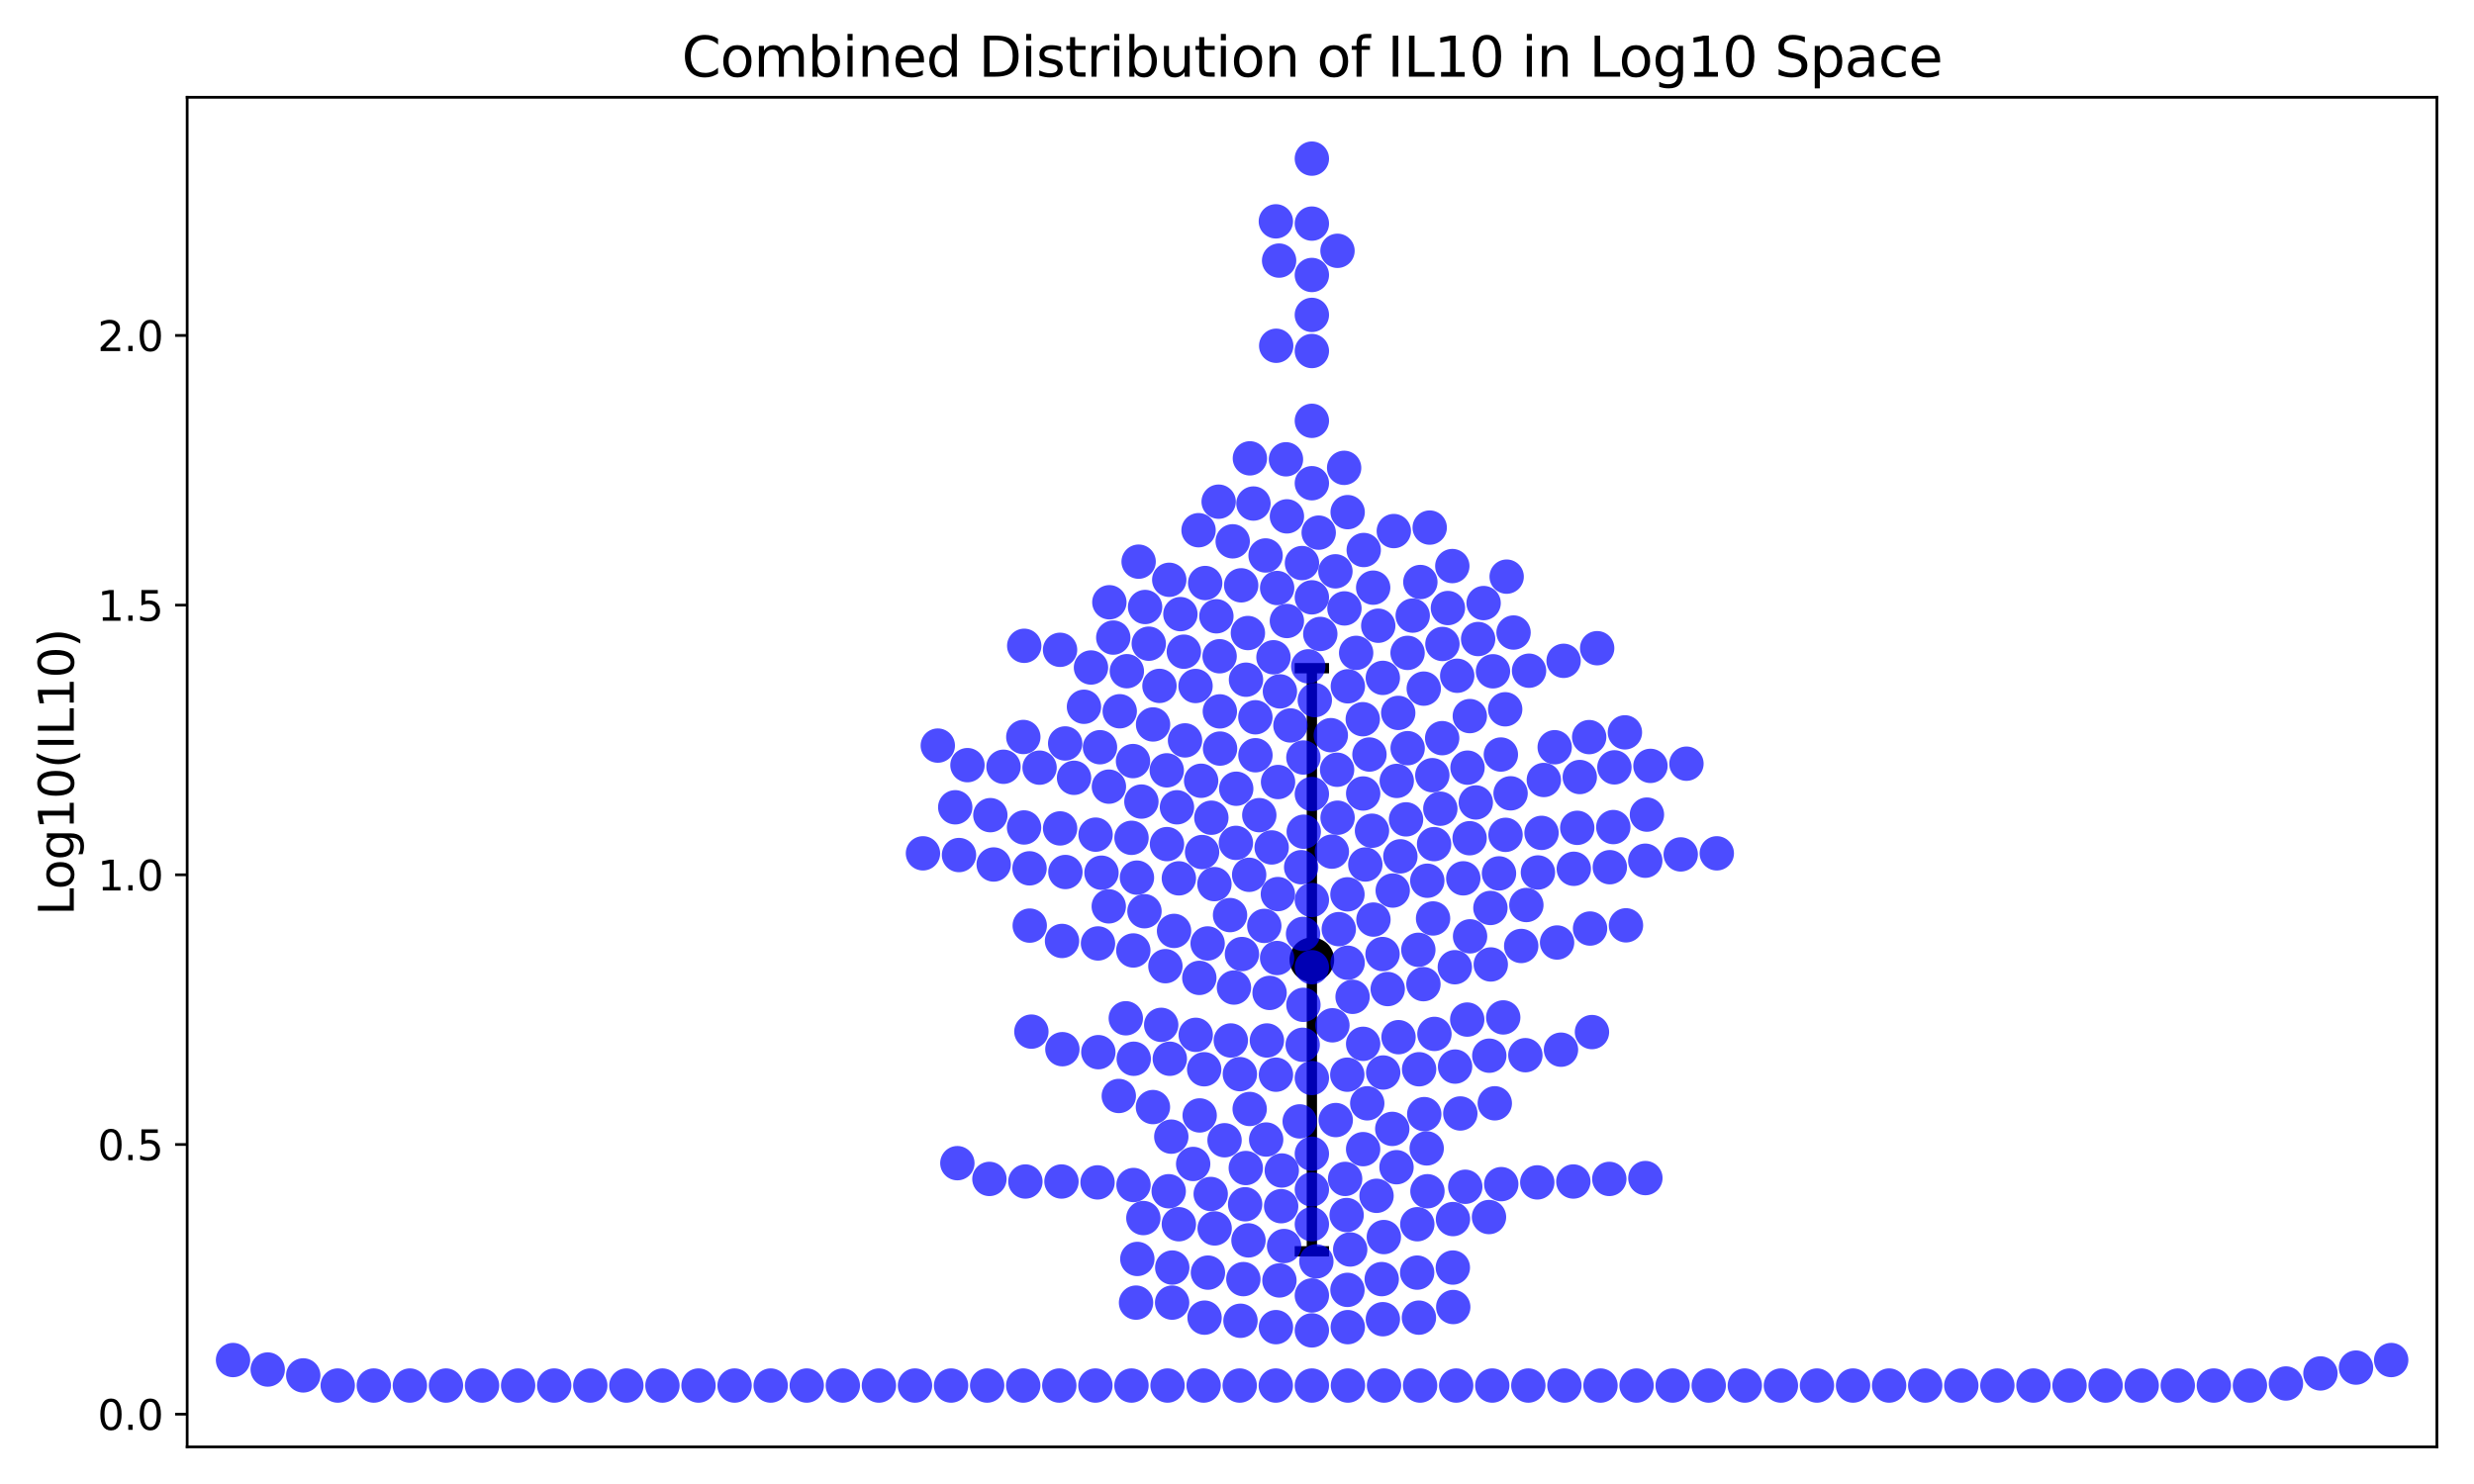<?xml version="1.0" encoding="utf-8" standalone="no"?>
<!DOCTYPE svg PUBLIC "-//W3C//DTD SVG 1.1//EN"
  "http://www.w3.org/Graphics/SVG/1.1/DTD/svg11.dtd">
<svg xmlns:xlink="http://www.w3.org/1999/xlink" width="720pt" height="432pt" viewBox="0 0 720 432" xmlns="http://www.w3.org/2000/svg" version="1.1">
 <defs>
  <style type="text/css">*{stroke-linejoin: round; stroke-linecap: butt}</style>
 </defs>
 <g id="figure_1">
  <g id="patch_1">
   <path d="M 0 432 
L 720 432 
L 720 0 
L 0 0 
z
" style="fill: #ffffff"/>
  </g>
  <g id="axes_1">
   <g id="patch_2">
    <path d="M 54.47 421.2 
L 709.2 421.2 
L 709.2 28.32 
L 54.47 28.32 
z
" style="fill: #ffffff"/>
   </g>
   <g id="matplotlib.axis_1"/>
   <g id="matplotlib.axis_2">
    <g id="ytick_1">
     <g id="line2d_1">
      <defs>
       <path id="mbd695f9c4a" d="M 0 0 
L -3.5 0 
" style="stroke: #000000; stroke-width: 0.8"/>
      </defs>
      <g>
       <use xlink:href="#mbd695f9c4a" x="54.47" y="411.676" style="stroke: #000000; stroke-width: 0.8"/>
      </g>
     </g>
     <g id="text_1">
      <!-- 0.0 -->
      <g transform="translate(28.386 416.235) scale(0.12 -0.12)">
       <defs>
        <path id="DejaVuSans-30" d="M 2034 4250 
Q 1547 4250 1301 3770 
Q 1056 3291 1056 2328 
Q 1056 1369 1301 889 
Q 1547 409 2034 409 
Q 2525 409 2770 889 
Q 3016 1369 3016 2328 
Q 3016 3291 2770 3770 
Q 2525 4250 2034 4250 
z
M 2034 4750 
Q 2819 4750 3233 4129 
Q 3647 3509 3647 2328 
Q 3647 1150 3233 529 
Q 2819 -91 2034 -91 
Q 1250 -91 836 529 
Q 422 1150 422 2328 
Q 422 3509 836 4129 
Q 1250 4750 2034 4750 
z
" transform="scale(0.016)"/>
        <path id="DejaVuSans-2e" d="M 684 794 
L 1344 794 
L 1344 0 
L 684 0 
L 684 794 
z
" transform="scale(0.016)"/>
       </defs>
       <use xlink:href="#DejaVuSans-30"/>
       <use xlink:href="#DejaVuSans-2e" x="63.623"/>
       <use xlink:href="#DejaVuSans-30" x="95.41"/>
      </g>
     </g>
    </g>
    <g id="ytick_2">
     <g id="line2d_2">
      <g>
       <use xlink:href="#mbd695f9c4a" x="54.47" y="333.168" style="stroke: #000000; stroke-width: 0.8"/>
      </g>
     </g>
     <g id="text_2">
      <!-- 0.5 -->
      <g transform="translate(28.386 337.727) scale(0.12 -0.12)">
       <defs>
        <path id="DejaVuSans-35" d="M 691 4666 
L 3169 4666 
L 3169 4134 
L 1269 4134 
L 1269 2991 
Q 1406 3038 1543 3061 
Q 1681 3084 1819 3084 
Q 2600 3084 3056 2656 
Q 3513 2228 3513 1497 
Q 3513 744 3044 326 
Q 2575 -91 1722 -91 
Q 1428 -91 1123 -41 
Q 819 9 494 109 
L 494 744 
Q 775 591 1075 516 
Q 1375 441 1709 441 
Q 2250 441 2565 725 
Q 2881 1009 2881 1497 
Q 2881 1984 2565 2268 
Q 2250 2553 1709 2553 
Q 1456 2553 1204 2497 
Q 953 2441 691 2322 
L 691 4666 
z
" transform="scale(0.016)"/>
       </defs>
       <use xlink:href="#DejaVuSans-30"/>
       <use xlink:href="#DejaVuSans-2e" x="63.623"/>
       <use xlink:href="#DejaVuSans-35" x="95.41"/>
      </g>
     </g>
    </g>
    <g id="ytick_3">
     <g id="line2d_3">
      <g>
       <use xlink:href="#mbd695f9c4a" x="54.47" y="254.661" style="stroke: #000000; stroke-width: 0.8"/>
      </g>
     </g>
     <g id="text_3">
      <!-- 1.0 -->
      <g transform="translate(28.386 259.22) scale(0.12 -0.12)">
       <defs>
        <path id="DejaVuSans-31" d="M 794 531 
L 1825 531 
L 1825 4091 
L 703 3866 
L 703 4441 
L 1819 4666 
L 2450 4666 
L 2450 531 
L 3481 531 
L 3481 0 
L 794 0 
L 794 531 
z
" transform="scale(0.016)"/>
       </defs>
       <use xlink:href="#DejaVuSans-31"/>
       <use xlink:href="#DejaVuSans-2e" x="63.623"/>
       <use xlink:href="#DejaVuSans-30" x="95.41"/>
      </g>
     </g>
    </g>
    <g id="ytick_4">
     <g id="line2d_4">
      <g>
       <use xlink:href="#mbd695f9c4a" x="54.47" y="176.153" style="stroke: #000000; stroke-width: 0.8"/>
      </g>
     </g>
     <g id="text_4">
      <!-- 1.5 -->
      <g transform="translate(28.386 180.712) scale(0.12 -0.12)">
       <use xlink:href="#DejaVuSans-31"/>
       <use xlink:href="#DejaVuSans-2e" x="63.623"/>
       <use xlink:href="#DejaVuSans-35" x="95.41"/>
      </g>
     </g>
    </g>
    <g id="ytick_5">
     <g id="line2d_5">
      <g>
       <use xlink:href="#mbd695f9c4a" x="54.47" y="97.646" style="stroke: #000000; stroke-width: 0.8"/>
      </g>
     </g>
     <g id="text_5">
      <!-- 2.0 -->
      <g transform="translate(28.386 102.205) scale(0.12 -0.12)">
       <defs>
        <path id="DejaVuSans-32" d="M 1228 531 
L 3431 531 
L 3431 0 
L 469 0 
L 469 531 
Q 828 903 1448 1529 
Q 2069 2156 2228 2338 
Q 2531 2678 2651 2914 
Q 2772 3150 2772 3378 
Q 2772 3750 2511 3984 
Q 2250 4219 1831 4219 
Q 1534 4219 1204 4116 
Q 875 4013 500 3803 
L 500 4441 
Q 881 4594 1212 4672 
Q 1544 4750 1819 4750 
Q 2544 4750 2975 4387 
Q 3406 4025 3406 3419 
Q 3406 3131 3298 2873 
Q 3191 2616 2906 2266 
Q 2828 2175 2409 1742 
Q 1991 1309 1228 531 
z
" transform="scale(0.016)"/>
       </defs>
       <use xlink:href="#DejaVuSans-32"/>
       <use xlink:href="#DejaVuSans-2e" x="63.623"/>
       <use xlink:href="#DejaVuSans-30" x="95.41"/>
      </g>
     </g>
    </g>
    <g id="text_6">
     <!-- Log10(IL10) -->
     <g transform="translate(21.475 266.507) rotate(-90) scale(0.14 -0.14)">
      <defs>
       <path id="DejaVuSans-4c" d="M 628 4666 
L 1259 4666 
L 1259 531 
L 3531 531 
L 3531 0 
L 628 0 
L 628 4666 
z
" transform="scale(0.016)"/>
       <path id="DejaVuSans-6f" d="M 1959 3097 
Q 1497 3097 1228 2736 
Q 959 2375 959 1747 
Q 959 1119 1226 758 
Q 1494 397 1959 397 
Q 2419 397 2687 759 
Q 2956 1122 2956 1747 
Q 2956 2369 2687 2733 
Q 2419 3097 1959 3097 
z
M 1959 3584 
Q 2709 3584 3137 3096 
Q 3566 2609 3566 1747 
Q 3566 888 3137 398 
Q 2709 -91 1959 -91 
Q 1206 -91 779 398 
Q 353 888 353 1747 
Q 353 2609 779 3096 
Q 1206 3584 1959 3584 
z
" transform="scale(0.016)"/>
       <path id="DejaVuSans-67" d="M 2906 1791 
Q 2906 2416 2648 2759 
Q 2391 3103 1925 3103 
Q 1463 3103 1205 2759 
Q 947 2416 947 1791 
Q 947 1169 1205 825 
Q 1463 481 1925 481 
Q 2391 481 2648 825 
Q 2906 1169 2906 1791 
z
M 3481 434 
Q 3481 -459 3084 -895 
Q 2688 -1331 1869 -1331 
Q 1566 -1331 1297 -1286 
Q 1028 -1241 775 -1147 
L 775 -588 
Q 1028 -725 1275 -790 
Q 1522 -856 1778 -856 
Q 2344 -856 2625 -561 
Q 2906 -266 2906 331 
L 2906 616 
Q 2728 306 2450 153 
Q 2172 0 1784 0 
Q 1141 0 747 490 
Q 353 981 353 1791 
Q 353 2603 747 3093 
Q 1141 3584 1784 3584 
Q 2172 3584 2450 3431 
Q 2728 3278 2906 2969 
L 2906 3500 
L 3481 3500 
L 3481 434 
z
" transform="scale(0.016)"/>
       <path id="DejaVuSans-28" d="M 1984 4856 
Q 1566 4138 1362 3434 
Q 1159 2731 1159 2009 
Q 1159 1288 1364 580 
Q 1569 -128 1984 -844 
L 1484 -844 
Q 1016 -109 783 600 
Q 550 1309 550 2009 
Q 550 2706 781 3412 
Q 1013 4119 1484 4856 
L 1984 4856 
z
" transform="scale(0.016)"/>
       <path id="DejaVuSans-49" d="M 628 4666 
L 1259 4666 
L 1259 0 
L 628 0 
L 628 4666 
z
" transform="scale(0.016)"/>
       <path id="DejaVuSans-29" d="M 513 4856 
L 1013 4856 
Q 1481 4119 1714 3412 
Q 1947 2706 1947 2009 
Q 1947 1309 1714 600 
Q 1481 -109 1013 -844 
L 513 -844 
Q 928 -128 1133 580 
Q 1338 1288 1338 2009 
Q 1338 2731 1133 3434 
Q 928 4138 513 4856 
z
" transform="scale(0.016)"/>
      </defs>
      <use xlink:href="#DejaVuSans-4c"/>
      <use xlink:href="#DejaVuSans-6f" x="53.963"/>
      <use xlink:href="#DejaVuSans-67" x="115.145"/>
      <use xlink:href="#DejaVuSans-31" x="178.621"/>
      <use xlink:href="#DejaVuSans-30" x="242.244"/>
      <use xlink:href="#DejaVuSans-28" x="305.867"/>
      <use xlink:href="#DejaVuSans-49" x="344.881"/>
      <use xlink:href="#DejaVuSans-4c" x="374.373"/>
      <use xlink:href="#DejaVuSans-31" x="430.086"/>
      <use xlink:href="#DejaVuSans-30" x="493.709"/>
      <use xlink:href="#DejaVuSans-29" x="557.332"/>
     </g>
    </g>
   </g>
   <g id="LineCollection_1">
    <path d="M 381.787 364.264 
L 381.787 194.514 
" clip-path="url(#p98e9464a45)" style="fill: none; stroke: #000000; stroke-width: 3"/>
   </g>
   <g id="line2d_6">
    <defs>
     <path id="md5747b6462" d="M 5 0 
L -5 -0 
" style="stroke: #000000; stroke-width: 3"/>
    </defs>
    <g clip-path="url(#p98e9464a45)">
     <use xlink:href="#md5747b6462" x="381.787" y="364.264" style="stroke: #000000; stroke-width: 3"/>
    </g>
   </g>
   <g id="line2d_7">
    <g clip-path="url(#p98e9464a45)">
     <use xlink:href="#md5747b6462" x="381.787" y="194.514" style="stroke: #000000; stroke-width: 3"/>
    </g>
   </g>
   <g id="line2d_8">
    <defs>
     <path id="m37422b3754" d="M 0 6 
C 1.591 6 3.117 5.368 4.243 4.243 
C 5.368 3.117 6 1.591 6 0 
C 6 -1.591 5.368 -3.117 4.243 -4.243 
C 3.117 -5.368 1.591 -6 0 -6 
C -1.591 -6 -3.117 -5.368 -4.243 -4.243 
C -5.368 -3.117 -6 -1.591 -6 0 
C -6 1.591 -5.368 3.117 -4.243 4.243 
C -3.117 5.368 -1.591 6 0 6 
z
" style="stroke: #000000"/>
    </defs>
    <g clip-path="url(#p98e9464a45)">
     <use xlink:href="#m37422b3754" x="381.787" y="279.389" style="stroke: #000000"/>
    </g>
   </g>
   <g id="patch_3">
    <path d="M 54.47 421.2 
L 54.47 28.32 
" style="fill: none; stroke: #000000; stroke-width: 0.8; stroke-linejoin: miter; stroke-linecap: square"/>
   </g>
   <g id="patch_4">
    <path d="M 709.2 421.2 
L 709.2 28.32 
" style="fill: none; stroke: #000000; stroke-width: 0.8; stroke-linejoin: miter; stroke-linecap: square"/>
   </g>
   <g id="patch_5">
    <path d="M 54.47 421.2 
L 709.2 421.2 
" style="fill: none; stroke: #000000; stroke-width: 0.8; stroke-linejoin: miter; stroke-linecap: square"/>
   </g>
   <g id="patch_6">
    <path d="M 54.47 28.32 
L 709.2 28.32 
" style="fill: none; stroke: #000000; stroke-width: 0.8; stroke-linejoin: miter; stroke-linecap: square"/>
   </g>
   <g id="PathCollection_1">
    <defs>
     <path id="m3a55fcc5bc" d="M 0 5 
C 1.326 5 2.598 4.473 3.536 3.536 
C 4.473 2.598 5 1.326 5 0 
C 5 -1.326 4.473 -2.598 3.536 -3.536 
C 2.598 -4.473 1.326 -5 0 -5 
C -1.326 -5 -2.598 -4.473 -3.536 -3.536 
C -4.473 -2.598 -5 -1.326 -5 0 
C -5 1.326 -4.473 2.598 -3.536 3.536 
C -2.598 4.473 -1.326 5 0 5 
z
"/>
    </defs>
    <g clip-path="url(#p98e9464a45)">
     <use xlink:href="#m3a55fcc5bc" x="381.787" y="403.342" style="fill: #0000ff; fill-opacity: 0.7"/>
     <use xlink:href="#m3a55fcc5bc" x="371.41" y="100.657" style="fill: #0000ff; fill-opacity: 0.7"/>
     <use xlink:href="#m3a55fcc5bc" x="412.775" y="276.496" style="fill: #0000ff; fill-opacity: 0.7"/>
     <use xlink:href="#m3a55fcc5bc" x="213.787" y="403.342" style="fill: #0000ff; fill-opacity: 0.7"/>
     <use xlink:href="#m3a55fcc5bc" x="549.787" y="403.342" style="fill: #0000ff; fill-opacity: 0.7"/>
     <use xlink:href="#m3a55fcc5bc" x="268.607" y="248.41" style="fill: #0000ff; fill-opacity: 0.7"/>
     <use xlink:href="#m3a55fcc5bc" x="416.844" y="225.662" style="fill: #0000ff; fill-opacity: 0.7"/>
     <use xlink:href="#m3a55fcc5bc" x="292.046" y="223.21" style="fill: #0000ff; fill-opacity: 0.7"/>
     <use xlink:href="#m3a55fcc5bc" x="570.787" y="403.342" style="fill: #0000ff; fill-opacity: 0.7"/>
     <use xlink:href="#m3a55fcc5bc" x="406.922" y="207.531" style="fill: #0000ff; fill-opacity: 0.7"/>
     <use xlink:href="#m3a55fcc5bc" x="581.287" y="403.342" style="fill: #0000ff; fill-opacity: 0.7"/>
     <use xlink:href="#m3a55fcc5bc" x="325.875" y="207.055" style="fill: #0000ff; fill-opacity: 0.7"/>
     <use xlink:href="#m3a55fcc5bc" x="371.671" y="278.885" style="fill: #0000ff; fill-opacity: 0.7"/>
     <use xlink:href="#m3a55fcc5bc" x="367.942" y="269.537" style="fill: #0000ff; fill-opacity: 0.7"/>
     <use xlink:href="#m3a55fcc5bc" x="499.63" y="248.41" style="fill: #0000ff; fill-opacity: 0.7"/>
     <use xlink:href="#m3a55fcc5bc" x="433.858" y="280.759" style="fill: #0000ff; fill-opacity: 0.7"/>
     <use xlink:href="#m3a55fcc5bc" x="654.787" y="403.342" style="fill: #0000ff; fill-opacity: 0.7"/>
     <use xlink:href="#m3a55fcc5bc" x="108.787" y="403.342" style="fill: #0000ff; fill-opacity: 0.7"/>
     <use xlink:href="#m3a55fcc5bc" x="308.519" y="241.157" style="fill: #0000ff; fill-opacity: 0.7"/>
     <use xlink:href="#m3a55fcc5bc" x="351.453" y="274.643" style="fill: #0000ff; fill-opacity: 0.7"/>
     <use xlink:href="#m3a55fcc5bc" x="405.637" y="154.597" style="fill: #0000ff; fill-opacity: 0.7"/>
     <use xlink:href="#m3a55fcc5bc" x="129.787" y="403.342" style="fill: #0000ff; fill-opacity: 0.7"/>
     <use xlink:href="#m3a55fcc5bc" x="388.736" y="326.055" style="fill: #0000ff; fill-opacity: 0.7"/>
     <use xlink:href="#m3a55fcc5bc" x="371.309" y="64.438" style="fill: #0000ff; fill-opacity: 0.7"/>
     <use xlink:href="#m3a55fcc5bc" x="415.381" y="256.387" style="fill: #0000ff; fill-opacity: 0.7"/>
     <use xlink:href="#m3a55fcc5bc" x="379.118" y="304.145" style="fill: #0000ff; fill-opacity: 0.7"/>
     <use xlink:href="#m3a55fcc5bc" x="591.787" y="403.342" style="fill: #0000ff; fill-opacity: 0.7"/>
     <use xlink:href="#m3a55fcc5bc" x="409.193" y="238.523" style="fill: #0000ff; fill-opacity: 0.7"/>
     <use xlink:href="#m3a55fcc5bc" x="427.003" y="296.805" style="fill: #0000ff; fill-opacity: 0.7"/>
     <use xlink:href="#m3a55fcc5bc" x="394.676" y="190.057" style="fill: #0000ff; fill-opacity: 0.7"/>
     <use xlink:href="#m3a55fcc5bc" x="340.878" y="330.884" style="fill: #0000ff; fill-opacity: 0.7"/>
     <use xlink:href="#m3a55fcc5bc" x="392.287" y="403.342" style="fill: #0000ff; fill-opacity: 0.7"/>
     <use xlink:href="#m3a55fcc5bc" x="320.126" y="217.521" style="fill: #0000ff; fill-opacity: 0.7"/>
     <use xlink:href="#m3a55fcc5bc" x="384.242" y="184.548" style="fill: #0000ff; fill-opacity: 0.7"/>
     <use xlink:href="#m3a55fcc5bc" x="407.009" y="301.927" style="fill: #0000ff; fill-opacity: 0.7"/>
     <use xlink:href="#m3a55fcc5bc" x="436.901" y="344.707" style="fill: #0000ff; fill-opacity: 0.7"/>
     <use xlink:href="#m3a55fcc5bc" x="409.642" y="190.057" style="fill: #0000ff; fill-opacity: 0.7"/>
     <use xlink:href="#m3a55fcc5bc" x="389.133" y="224.076" style="fill: #0000ff; fill-opacity: 0.7"/>
     <use xlink:href="#m3a55fcc5bc" x="416.083" y="153.583" style="fill: #0000ff; fill-opacity: 0.7"/>
     <use xlink:href="#m3a55fcc5bc" x="309.993" y="216.422" style="fill: #0000ff; fill-opacity: 0.7"/>
     <use xlink:href="#m3a55fcc5bc" x="77.91" y="398.677" style="fill: #0000ff; fill-opacity: 0.7"/>
     <use xlink:href="#m3a55fcc5bc" x="387.608" y="247.914" style="fill: #0000ff; fill-opacity: 0.7"/>
     <use xlink:href="#m3a55fcc5bc" x="343.524" y="178.775" style="fill: #0000ff; fill-opacity: 0.7"/>
     <use xlink:href="#m3a55fcc5bc" x="381.787" y="261.997" style="fill: #0000ff; fill-opacity: 0.7"/>
     <use xlink:href="#m3a55fcc5bc" x="362.617" y="197.864" style="fill: #0000ff; fill-opacity: 0.7"/>
     <use xlink:href="#m3a55fcc5bc" x="330.879" y="255.484" style="fill: #0000ff; fill-opacity: 0.7"/>
     <use xlink:href="#m3a55fcc5bc" x="438.48" y="167.865" style="fill: #0000ff; fill-opacity: 0.7"/>
     <use xlink:href="#m3a55fcc5bc" x="363.537" y="254.661" style="fill: #0000ff; fill-opacity: 0.7"/>
     <use xlink:href="#m3a55fcc5bc" x="363.687" y="322.829" style="fill: #0000ff; fill-opacity: 0.7"/>
     <use xlink:href="#m3a55fcc5bc" x="356.378" y="331.935" style="fill: #0000ff; fill-opacity: 0.7"/>
     <use xlink:href="#m3a55fcc5bc" x="453.154" y="274.369" style="fill: #0000ff; fill-opacity: 0.7"/>
     <use xlink:href="#m3a55fcc5bc" x="476.287" y="403.342" style="fill: #0000ff; fill-opacity: 0.7"/>
     <use xlink:href="#m3a55fcc5bc" x="362.558" y="340.02" style="fill: #0000ff; fill-opacity: 0.7"/>
     <use xlink:href="#m3a55fcc5bc" x="448.632" y="242.456" style="fill: #0000ff; fill-opacity: 0.7"/>
     <use xlink:href="#m3a55fcc5bc" x="298.074" y="187.999" style="fill: #0000ff; fill-opacity: 0.7"/>
     <use xlink:href="#m3a55fcc5bc" x="459.018" y="240.989" style="fill: #0000ff; fill-opacity: 0.7"/>
     <use xlink:href="#m3a55fcc5bc" x="302.542" y="223.469" style="fill: #0000ff; fill-opacity: 0.7"/>
     <use xlink:href="#m3a55fcc5bc" x="381.787" y="173.89" style="fill: #0000ff; fill-opacity: 0.7"/>
     <use xlink:href="#m3a55fcc5bc" x="361.017" y="384.483" style="fill: #0000ff; fill-opacity: 0.7"/>
     <use xlink:href="#m3a55fcc5bc" x="507.787" y="403.342" style="fill: #0000ff; fill-opacity: 0.7"/>
     <use xlink:href="#m3a55fcc5bc" x="421.383" y="177.006" style="fill: #0000ff; fill-opacity: 0.7"/>
     <use xlink:href="#m3a55fcc5bc" x="389.248" y="73.013" style="fill: #0000ff; fill-opacity: 0.7"/>
     <use xlink:href="#m3a55fcc5bc" x="374.517" y="180.776" style="fill: #0000ff; fill-opacity: 0.7"/>
     <use xlink:href="#m3a55fcc5bc" x="452.457" y="217.521" style="fill: #0000ff; fill-opacity: 0.7"/>
     <use xlink:href="#m3a55fcc5bc" x="322.72" y="228.995" style="fill: #0000ff; fill-opacity: 0.7"/>
     <use xlink:href="#m3a55fcc5bc" x="381.787" y="377.116" style="fill: #0000ff; fill-opacity: 0.7"/>
     <use xlink:href="#m3a55fcc5bc" x="357.977" y="266.388" style="fill: #0000ff; fill-opacity: 0.7"/>
     <use xlink:href="#m3a55fcc5bc" x="459.759" y="226.198" style="fill: #0000ff; fill-opacity: 0.7"/>
     <use xlink:href="#m3a55fcc5bc" x="371.683" y="171.171" style="fill: #0000ff; fill-opacity: 0.7"/>
     <use xlink:href="#m3a55fcc5bc" x="300.159" y="300.31" style="fill: #0000ff; fill-opacity: 0.7"/>
     <use xlink:href="#m3a55fcc5bc" x="361.215" y="170.393" style="fill: #0000ff; fill-opacity: 0.7"/>
     <use xlink:href="#m3a55fcc5bc" x="365.37" y="219.855" style="fill: #0000ff; fill-opacity: 0.7"/>
     <use xlink:href="#m3a55fcc5bc" x="372.49" y="201.268" style="fill: #0000ff; fill-opacity: 0.7"/>
     <use xlink:href="#m3a55fcc5bc" x="427.756" y="208.46" style="fill: #0000ff; fill-opacity: 0.7"/>
     <use xlink:href="#m3a55fcc5bc" x="430.173" y="186.027" style="fill: #0000ff; fill-opacity: 0.7"/>
     <use xlink:href="#m3a55fcc5bc" x="427.088" y="223.469" style="fill: #0000ff; fill-opacity: 0.7"/>
     <use xlink:href="#m3a55fcc5bc" x="309.182" y="305.425" style="fill: #0000ff; fill-opacity: 0.7"/>
     <use xlink:href="#m3a55fcc5bc" x="343.081" y="255.691" style="fill: #0000ff; fill-opacity: 0.7"/>
     <use xlink:href="#m3a55fcc5bc" x="333.252" y="176.701" style="fill: #0000ff; fill-opacity: 0.7"/>
     <use xlink:href="#m3a55fcc5bc" x="341.117" y="379.201" style="fill: #0000ff; fill-opacity: 0.7"/>
     <use xlink:href="#m3a55fcc5bc" x="281.557" y="222.739" style="fill: #0000ff; fill-opacity: 0.7"/>
     <use xlink:href="#m3a55fcc5bc" x="353.431" y="257.374" style="fill: #0000ff; fill-opacity: 0.7"/>
     <use xlink:href="#m3a55fcc5bc" x="379.224" y="271.866" style="fill: #0000ff; fill-opacity: 0.7"/>
     <use xlink:href="#m3a55fcc5bc" x="330.617" y="379.201" style="fill: #0000ff; fill-opacity: 0.7"/>
     <use xlink:href="#m3a55fcc5bc" x="381.787" y="80.049" style="fill: #0000ff; fill-opacity: 0.7"/>
     <use xlink:href="#m3a55fcc5bc" x="370.088" y="246.69" style="fill: #0000ff; fill-opacity: 0.7"/>
     <use xlink:href="#m3a55fcc5bc" x="387.764" y="298.47" style="fill: #0000ff; fill-opacity: 0.7"/>
     <use xlink:href="#m3a55fcc5bc" x="330.992" y="366.487" style="fill: #0000ff; fill-opacity: 0.7"/>
     <use xlink:href="#m3a55fcc5bc" x="334.321" y="187.386" style="fill: #0000ff; fill-opacity: 0.7"/>
     <use xlink:href="#m3a55fcc5bc" x="389.622" y="270.477" style="fill: #0000ff; fill-opacity: 0.7"/>
     <use xlink:href="#m3a55fcc5bc" x="381.787" y="140.669" style="fill: #0000ff; fill-opacity: 0.7"/>
     <use xlink:href="#m3a55fcc5bc" x="399.284" y="241.832" style="fill: #0000ff; fill-opacity: 0.7"/>
     <use xlink:href="#m3a55fcc5bc" x="412.429" y="370.467" style="fill: #0000ff; fill-opacity: 0.7"/>
     <use xlink:href="#m3a55fcc5bc" x="298.023" y="240.878" style="fill: #0000ff; fill-opacity: 0.7"/>
     <use xlink:href="#m3a55fcc5bc" x="381.787" y="335.858" style="fill: #0000ff; fill-opacity: 0.7"/>
     <use xlink:href="#m3a55fcc5bc" x="427.829" y="272.572" style="fill: #0000ff; fill-opacity: 0.7"/>
     <use xlink:href="#m3a55fcc5bc" x="489.136" y="248.722" style="fill: #0000ff; fill-opacity: 0.7"/>
     <use xlink:href="#m3a55fcc5bc" x="401.106" y="182.152" style="fill: #0000ff; fill-opacity: 0.7"/>
     <use xlink:href="#m3a55fcc5bc" x="381.787" y="122.506" style="fill: #0000ff; fill-opacity: 0.7"/>
     <use xlink:href="#m3a55fcc5bc" x="323.989" y="185.605" style="fill: #0000ff; fill-opacity: 0.7"/>
     <use xlink:href="#m3a55fcc5bc" x="320.561" y="254.05" style="fill: #0000ff; fill-opacity: 0.7"/>
     <use xlink:href="#m3a55fcc5bc" x="675.308" y="399.814" style="fill: #0000ff; fill-opacity: 0.7"/>
     <use xlink:href="#m3a55fcc5bc" x="224.287" y="403.342" style="fill: #0000ff; fill-opacity: 0.7"/>
     <use xlink:href="#m3a55fcc5bc" x="391.176" y="136.193" style="fill: #0000ff; fill-opacity: 0.7"/>
     <use xlink:href="#m3a55fcc5bc" x="203.287" y="403.342" style="fill: #0000ff; fill-opacity: 0.7"/>
     <use xlink:href="#m3a55fcc5bc" x="560.287" y="403.342" style="fill: #0000ff; fill-opacity: 0.7"/>
     <use xlink:href="#m3a55fcc5bc" x="318.845" y="242.971" style="fill: #0000ff; fill-opacity: 0.7"/>
     <use xlink:href="#m3a55fcc5bc" x="423.468" y="310.489" style="fill: #0000ff; fill-opacity: 0.7"/>
     <use xlink:href="#m3a55fcc5bc" x="374.25" y="133.706" style="fill: #0000ff; fill-opacity: 0.7"/>
     <use xlink:href="#m3a55fcc5bc" x="355.007" y="207.088" style="fill: #0000ff; fill-opacity: 0.7"/>
     <use xlink:href="#m3a55fcc5bc" x="150.787" y="403.342" style="fill: #0000ff; fill-opacity: 0.7"/>
     <use xlink:href="#m3a55fcc5bc" x="458.014" y="252.911" style="fill: #0000ff; fill-opacity: 0.7"/>
     <use xlink:href="#m3a55fcc5bc" x="381.787" y="313.816" style="fill: #0000ff; fill-opacity: 0.7"/>
     <use xlink:href="#m3a55fcc5bc" x="414.494" y="324.328" style="fill: #0000ff; fill-opacity: 0.7"/>
     <use xlink:href="#m3a55fcc5bc" x="348.814" y="154.346" style="fill: #0000ff; fill-opacity: 0.7"/>
     <use xlink:href="#m3a55fcc5bc" x="329.883" y="344.963" style="fill: #0000ff; fill-opacity: 0.7"/>
     <use xlink:href="#m3a55fcc5bc" x="612.787" y="403.342" style="fill: #0000ff; fill-opacity: 0.7"/>
     <use xlink:href="#m3a55fcc5bc" x="354.003" y="179.406" style="fill: #0000ff; fill-opacity: 0.7"/>
     <use xlink:href="#m3a55fcc5bc" x="339.163" y="281.261" style="fill: #0000ff; fill-opacity: 0.7"/>
     <use xlink:href="#m3a55fcc5bc" x="419.174" y="235.42" style="fill: #0000ff; fill-opacity: 0.7"/>
     <use xlink:href="#m3a55fcc5bc" x="381.787" y="356.378" style="fill: #0000ff; fill-opacity: 0.7"/>
     <use xlink:href="#m3a55fcc5bc" x="479.3" y="237.138" style="fill: #0000ff; fill-opacity: 0.7"/>
     <use xlink:href="#m3a55fcc5bc" x="422.661" y="164.784" style="fill: #0000ff; fill-opacity: 0.7"/>
     <use xlink:href="#m3a55fcc5bc" x="392.944" y="363.731" style="fill: #0000ff; fill-opacity: 0.7"/>
     <use xlink:href="#m3a55fcc5bc" x="447.575" y="253.982" style="fill: #0000ff; fill-opacity: 0.7"/>
     <use xlink:href="#m3a55fcc5bc" x="402.734" y="360.115" style="fill: #0000ff; fill-opacity: 0.7"/>
     <use xlink:href="#m3a55fcc5bc" x="329.3" y="243.896" style="fill: #0000ff; fill-opacity: 0.7"/>
     <use xlink:href="#m3a55fcc5bc" x="381.787" y="102.185" style="fill: #0000ff; fill-opacity: 0.7"/>
     <use xlink:href="#m3a55fcc5bc" x="468.354" y="343.192" style="fill: #0000ff; fill-opacity: 0.7"/>
     <use xlink:href="#m3a55fcc5bc" x="363.754" y="133.429" style="fill: #0000ff; fill-opacity: 0.7"/>
     <use xlink:href="#m3a55fcc5bc" x="391.467" y="343.192" style="fill: #0000ff; fill-opacity: 0.7"/>
     <use xlink:href="#m3a55fcc5bc" x="518.287" y="403.342" style="fill: #0000ff; fill-opacity: 0.7"/>
     <use xlink:href="#m3a55fcc5bc" x="234.787" y="403.342" style="fill: #0000ff; fill-opacity: 0.7"/>
     <use xlink:href="#m3a55fcc5bc" x="396.719" y="230.99" style="fill: #0000ff; fill-opacity: 0.7"/>
     <use xlink:href="#m3a55fcc5bc" x="363.342" y="361.083" style="fill: #0000ff; fill-opacity: 0.7"/>
     <use xlink:href="#m3a55fcc5bc" x="317.505" y="194.312" style="fill: #0000ff; fill-opacity: 0.7"/>
     <use xlink:href="#m3a55fcc5bc" x="331.372" y="163.501" style="fill: #0000ff; fill-opacity: 0.7"/>
     <use xlink:href="#m3a55fcc5bc" x="402.787" y="403.342" style="fill: #0000ff; fill-opacity: 0.7"/>
     <use xlink:href="#m3a55fcc5bc" x="402.546" y="312.212" style="fill: #0000ff; fill-opacity: 0.7"/>
     <use xlink:href="#m3a55fcc5bc" x="309.076" y="273.915" style="fill: #0000ff; fill-opacity: 0.7"/>
     <use xlink:href="#m3a55fcc5bc" x="368.487" y="331.723" style="fill: #0000ff; fill-opacity: 0.7"/>
     <use xlink:href="#m3a55fcc5bc" x="375.551" y="211.18" style="fill: #0000ff; fill-opacity: 0.7"/>
     <use xlink:href="#m3a55fcc5bc" x="414.349" y="200.463" style="fill: #0000ff; fill-opacity: 0.7"/>
     <use xlink:href="#m3a55fcc5bc" x="423.787" y="403.342" style="fill: #0000ff; fill-opacity: 0.7"/>
     <use xlink:href="#m3a55fcc5bc" x="354.661" y="146.04" style="fill: #0000ff; fill-opacity: 0.7"/>
     <use xlink:href="#m3a55fcc5bc" x="297.811" y="214.541" style="fill: #0000ff; fill-opacity: 0.7"/>
     <use xlink:href="#m3a55fcc5bc" x="383.777" y="155.054" style="fill: #0000ff; fill-opacity: 0.7"/>
     <use xlink:href="#m3a55fcc5bc" x="325.598" y="319.045" style="fill: #0000ff; fill-opacity: 0.7"/>
     <use xlink:href="#m3a55fcc5bc" x="381.787" y="91.669" style="fill: #0000ff; fill-opacity: 0.7"/>
     <use xlink:href="#m3a55fcc5bc" x="361.853" y="372.356" style="fill: #0000ff; fill-opacity: 0.7"/>
     <use xlink:href="#m3a55fcc5bc" x="322.852" y="175.323" style="fill: #0000ff; fill-opacity: 0.7"/>
     <use xlink:href="#m3a55fcc5bc" x="412.945" y="383.574" style="fill: #0000ff; fill-opacity: 0.7"/>
     <use xlink:href="#m3a55fcc5bc" x="277.998" y="235.01" style="fill: #0000ff; fill-opacity: 0.7"/>
     <use xlink:href="#m3a55fcc5bc" x="371.895" y="260.273" style="fill: #0000ff; fill-opacity: 0.7"/>
     <use xlink:href="#m3a55fcc5bc" x="436.792" y="219.65" style="fill: #0000ff; fill-opacity: 0.7"/>
     <use xlink:href="#m3a55fcc5bc" x="349.034" y="284.669" style="fill: #0000ff; fill-opacity: 0.7"/>
     <use xlink:href="#m3a55fcc5bc" x="332.176" y="233.343" style="fill: #0000ff; fill-opacity: 0.7"/>
     <use xlink:href="#m3a55fcc5bc" x="378.907" y="163.914" style="fill: #0000ff; fill-opacity: 0.7"/>
     <use xlink:href="#m3a55fcc5bc" x="288.22" y="237.297" style="fill: #0000ff; fill-opacity: 0.7"/>
     <use xlink:href="#m3a55fcc5bc" x="312.573" y="226.423" style="fill: #0000ff; fill-opacity: 0.7"/>
     <use xlink:href="#m3a55fcc5bc" x="392.203" y="149.088" style="fill: #0000ff; fill-opacity: 0.7"/>
     <use xlink:href="#m3a55fcc5bc" x="382.646" y="203.808" style="fill: #0000ff; fill-opacity: 0.7"/>
     <use xlink:href="#m3a55fcc5bc" x="329.827" y="276.684" style="fill: #0000ff; fill-opacity: 0.7"/>
     <use xlink:href="#m3a55fcc5bc" x="381.787" y="231.135" style="fill: #0000ff; fill-opacity: 0.7"/>
     <use xlink:href="#m3a55fcc5bc" x="335.571" y="210.892" style="fill: #0000ff; fill-opacity: 0.7"/>
     <use xlink:href="#m3a55fcc5bc" x="455.05" y="192.37" style="fill: #0000ff; fill-opacity: 0.7"/>
     <use xlink:href="#m3a55fcc5bc" x="411.139" y="179.202" style="fill: #0000ff; fill-opacity: 0.7"/>
     <use xlink:href="#m3a55fcc5bc" x="398.549" y="219.65" style="fill: #0000ff; fill-opacity: 0.7"/>
     <use xlink:href="#m3a55fcc5bc" x="299.623" y="252.778" style="fill: #0000ff; fill-opacity: 0.7"/>
     <use xlink:href="#m3a55fcc5bc" x="438.048" y="206.48" style="fill: #0000ff; fill-opacity: 0.7"/>
     <use xlink:href="#m3a55fcc5bc" x="392.26" y="199.789" style="fill: #0000ff; fill-opacity: 0.7"/>
     <use xlink:href="#m3a55fcc5bc" x="409.664" y="217.798" style="fill: #0000ff; fill-opacity: 0.7"/>
     <use xlink:href="#m3a55fcc5bc" x="425.856" y="255.691" style="fill: #0000ff; fill-opacity: 0.7"/>
     <use xlink:href="#m3a55fcc5bc" x="381.787" y="281.564" style="fill: #0000ff; fill-opacity: 0.7"/>
     <use xlink:href="#m3a55fcc5bc" x="391.266" y="177.115" style="fill: #0000ff; fill-opacity: 0.7"/>
     <use xlink:href="#m3a55fcc5bc" x="381.787" y="65.091" style="fill: #0000ff; fill-opacity: 0.7"/>
     <use xlink:href="#m3a55fcc5bc" x="423.392" y="281.564" style="fill: #0000ff; fill-opacity: 0.7"/>
     <use xlink:href="#m3a55fcc5bc" x="350.738" y="169.723" style="fill: #0000ff; fill-opacity: 0.7"/>
     <use xlink:href="#m3a55fcc5bc" x="436.247" y="254.253" style="fill: #0000ff; fill-opacity: 0.7"/>
     <use xlink:href="#m3a55fcc5bc" x="388.644" y="166.316" style="fill: #0000ff; fill-opacity: 0.7"/>
     <use xlink:href="#m3a55fcc5bc" x="335.535" y="322.276" style="fill: #0000ff; fill-opacity: 0.7"/>
     <use xlink:href="#m3a55fcc5bc" x="402.438" y="197.333" style="fill: #0000ff; fill-opacity: 0.7"/>
     <use xlink:href="#m3a55fcc5bc" x="380.738" y="193.975" style="fill: #0000ff; fill-opacity: 0.7"/>
     <use xlink:href="#m3a55fcc5bc" x="342.529" y="235.01" style="fill: #0000ff; fill-opacity: 0.7"/>
     <use xlink:href="#m3a55fcc5bc" x="433.425" y="307.317" style="fill: #0000ff; fill-opacity: 0.7"/>
     <use xlink:href="#m3a55fcc5bc" x="431.772" y="175.558" style="fill: #0000ff; fill-opacity: 0.7"/>
     <use xlink:href="#m3a55fcc5bc" x="447.388" y="344.198" style="fill: #0000ff; fill-opacity: 0.7"/>
     <use xlink:href="#m3a55fcc5bc" x="333.072" y="265.264" style="fill: #0000ff; fill-opacity: 0.7"/>
     <use xlink:href="#m3a55fcc5bc" x="319.548" y="274.643" style="fill: #0000ff; fill-opacity: 0.7"/>
     <use xlink:href="#m3a55fcc5bc" x="332.749" y="354.583" style="fill: #0000ff; fill-opacity: 0.7"/>
     <use xlink:href="#m3a55fcc5bc" x="434.287" y="403.342" style="fill: #0000ff; fill-opacity: 0.7"/>
     <use xlink:href="#m3a55fcc5bc" x="435.023" y="321.182" style="fill: #0000ff; fill-opacity: 0.7"/>
     <use xlink:href="#m3a55fcc5bc" x="318.787" y="403.342" style="fill: #0000ff; fill-opacity: 0.7"/>
     <use xlink:href="#m3a55fcc5bc" x="372.345" y="372.74" style="fill: #0000ff; fill-opacity: 0.7"/>
     <use xlink:href="#m3a55fcc5bc" x="695.899" y="395.916" style="fill: #0000ff; fill-opacity: 0.7"/>
     <use xlink:href="#m3a55fcc5bc" x="319.413" y="344.198" style="fill: #0000ff; fill-opacity: 0.7"/>
     <use xlink:href="#m3a55fcc5bc" x="297.787" y="403.342" style="fill: #0000ff; fill-opacity: 0.7"/>
     <use xlink:href="#m3a55fcc5bc" x="88.255" y="400.389" style="fill: #0000ff; fill-opacity: 0.7"/>
     <use xlink:href="#m3a55fcc5bc" x="381.787" y="387.286" style="fill: #0000ff; fill-opacity: 0.7"/>
     <use xlink:href="#m3a55fcc5bc" x="374.53" y="150.317" style="fill: #0000ff; fill-opacity: 0.7"/>
     <use xlink:href="#m3a55fcc5bc" x="602.287" y="403.342" style="fill: #0000ff; fill-opacity: 0.7"/>
     <use xlink:href="#m3a55fcc5bc" x="373.031" y="340.739" style="fill: #0000ff; fill-opacity: 0.7"/>
     <use xlink:href="#m3a55fcc5bc" x="349.838" y="248.038" style="fill: #0000ff; fill-opacity: 0.7"/>
     <use xlink:href="#m3a55fcc5bc" x="371.287" y="403.342" style="fill: #0000ff; fill-opacity: 0.7"/>
     <use xlink:href="#m3a55fcc5bc" x="255.787" y="403.342" style="fill: #0000ff; fill-opacity: 0.7"/>
     <use xlink:href="#m3a55fcc5bc" x="414.256" y="286.493" style="fill: #0000ff; fill-opacity: 0.7"/>
     <use xlink:href="#m3a55fcc5bc" x="319.642" y="306.292" style="fill: #0000ff; fill-opacity: 0.7"/>
     <use xlink:href="#m3a55fcc5bc" x="497.287" y="403.342" style="fill: #0000ff; fill-opacity: 0.7"/>
     <use xlink:href="#m3a55fcc5bc" x="424.992" y="324.139" style="fill: #0000ff; fill-opacity: 0.7"/>
     <use xlink:href="#m3a55fcc5bc" x="266.287" y="403.342" style="fill: #0000ff; fill-opacity: 0.7"/>
     <use xlink:href="#m3a55fcc5bc" x="415.426" y="346.782" style="fill: #0000ff; fill-opacity: 0.7"/>
     <use xlink:href="#m3a55fcc5bc" x="486.787" y="403.342" style="fill: #0000ff; fill-opacity: 0.7"/>
     <use xlink:href="#m3a55fcc5bc" x="397.905" y="321.182" style="fill: #0000ff; fill-opacity: 0.7"/>
     <use xlink:href="#m3a55fcc5bc" x="289.189" y="251.659" style="fill: #0000ff; fill-opacity: 0.7"/>
     <use xlink:href="#m3a55fcc5bc" x="339.557" y="224.25" style="fill: #0000ff; fill-opacity: 0.7"/>
     <use xlink:href="#m3a55fcc5bc" x="350.56" y="383.574" style="fill: #0000ff; fill-opacity: 0.7"/>
     <use xlink:href="#m3a55fcc5bc" x="443.924" y="307.17" style="fill: #0000ff; fill-opacity: 0.7"/>
     <use xlink:href="#m3a55fcc5bc" x="387.302" y="214.013" style="fill: #0000ff; fill-opacity: 0.7"/>
     <use xlink:href="#m3a55fcc5bc" x="276.787" y="403.342" style="fill: #0000ff; fill-opacity: 0.7"/>
     <use xlink:href="#m3a55fcc5bc" x="360.838" y="312.689" style="fill: #0000ff; fill-opacity: 0.7"/>
     <use xlink:href="#m3a55fcc5bc" x="469.516" y="240.767" style="fill: #0000ff; fill-opacity: 0.7"/>
     <use xlink:href="#m3a55fcc5bc" x="329.734" y="221.554" style="fill: #0000ff; fill-opacity: 0.7"/>
     <use xlink:href="#m3a55fcc5bc" x="287.287" y="403.342" style="fill: #0000ff; fill-opacity: 0.7"/>
     <use xlink:href="#m3a55fcc5bc" x="427.7" y="244.013" style="fill: #0000ff; fill-opacity: 0.7"/>
     <use xlink:href="#m3a55fcc5bc" x="429.498" y="233.593" style="fill: #0000ff; fill-opacity: 0.7"/>
     <use xlink:href="#m3a55fcc5bc" x="287.947" y="343.192" style="fill: #0000ff; fill-opacity: 0.7"/>
     <use xlink:href="#m3a55fcc5bc" x="362.366" y="350.571" style="fill: #0000ff; fill-opacity: 0.7"/>
     <use xlink:href="#m3a55fcc5bc" x="327.943" y="195.39" style="fill: #0000ff; fill-opacity: 0.7"/>
     <use xlink:href="#m3a55fcc5bc" x="315.465" y="205.744" style="fill: #0000ff; fill-opacity: 0.7"/>
     <use xlink:href="#m3a55fcc5bc" x="472.891" y="213.192" style="fill: #0000ff; fill-opacity: 0.7"/>
     <use xlink:href="#m3a55fcc5bc" x="400.609" y="348.111" style="fill: #0000ff; fill-opacity: 0.7"/>
     <use xlink:href="#m3a55fcc5bc" x="354.94" y="191.042" style="fill: #0000ff; fill-opacity: 0.7"/>
     <use xlink:href="#m3a55fcc5bc" x="406.419" y="339.782" style="fill: #0000ff; fill-opacity: 0.7"/>
     <use xlink:href="#m3a55fcc5bc" x="402.355" y="277.728" style="fill: #0000ff; fill-opacity: 0.7"/>
     <use xlink:href="#m3a55fcc5bc" x="426.432" y="345.478" style="fill: #0000ff; fill-opacity: 0.7"/>
     <use xlink:href="#m3a55fcc5bc" x="347.242" y="338.838" style="fill: #0000ff; fill-opacity: 0.7"/>
     <use xlink:href="#m3a55fcc5bc" x="372.253" y="75.861" style="fill: #0000ff; fill-opacity: 0.7"/>
     <use xlink:href="#m3a55fcc5bc" x="403.864" y="287.922" style="fill: #0000ff; fill-opacity: 0.7"/>
     <use xlink:href="#m3a55fcc5bc" x="392.143" y="260.347" style="fill: #0000ff; fill-opacity: 0.7"/>
     <use xlink:href="#m3a55fcc5bc" x="465.787" y="403.342" style="fill: #0000ff; fill-opacity: 0.7"/>
     <use xlink:href="#m3a55fcc5bc" x="402.455" y="384.027" style="fill: #0000ff; fill-opacity: 0.7"/>
     <use xlink:href="#m3a55fcc5bc" x="340.448" y="308.209" style="fill: #0000ff; fill-opacity: 0.7"/>
     <use xlink:href="#m3a55fcc5bc" x="438.149" y="243.028" style="fill: #0000ff; fill-opacity: 0.7"/>
     <use xlink:href="#m3a55fcc5bc" x="444.994" y="195.247" style="fill: #0000ff; fill-opacity: 0.7"/>
     <use xlink:href="#m3a55fcc5bc" x="455.287" y="403.342" style="fill: #0000ff; fill-opacity: 0.7"/>
     <use xlink:href="#m3a55fcc5bc" x="407.544" y="249.287" style="fill: #0000ff; fill-opacity: 0.7"/>
     <use xlink:href="#m3a55fcc5bc" x="347.934" y="199.697" style="fill: #0000ff; fill-opacity: 0.7"/>
     <use xlink:href="#m3a55fcc5bc" x="365.351" y="208.807" style="fill: #0000ff; fill-opacity: 0.7"/>
     <use xlink:href="#m3a55fcc5bc" x="371.336" y="312.849" style="fill: #0000ff; fill-opacity: 0.7"/>
     <use xlink:href="#m3a55fcc5bc" x="340.284" y="168.787" style="fill: #0000ff; fill-opacity: 0.7"/>
     <use xlink:href="#m3a55fcc5bc" x="412.999" y="311.267" style="fill: #0000ff; fill-opacity: 0.7"/>
     <use xlink:href="#m3a55fcc5bc" x="361.441" y="277.728" style="fill: #0000ff; fill-opacity: 0.7"/>
     <use xlink:href="#m3a55fcc5bc" x="337.941" y="298.341" style="fill: #0000ff; fill-opacity: 0.7"/>
     <use xlink:href="#m3a55fcc5bc" x="341.677" y="270.994" style="fill: #0000ff; fill-opacity: 0.7"/>
     <use xlink:href="#m3a55fcc5bc" x="419.708" y="214.883" style="fill: #0000ff; fill-opacity: 0.7"/>
     <use xlink:href="#m3a55fcc5bc" x="350.444" y="311.267" style="fill: #0000ff; fill-opacity: 0.7"/>
     <use xlink:href="#m3a55fcc5bc" x="396.708" y="303.864" style="fill: #0000ff; fill-opacity: 0.7"/>
     <use xlink:href="#m3a55fcc5bc" x="396.705" y="334.525" style="fill: #0000ff; fill-opacity: 0.7"/>
     <use xlink:href="#m3a55fcc5bc" x="417.461" y="300.979" style="fill: #0000ff; fill-opacity: 0.7"/>
     <use xlink:href="#m3a55fcc5bc" x="396.6" y="209.366" style="fill: #0000ff; fill-opacity: 0.7"/>
     <use xlink:href="#m3a55fcc5bc" x="358.748" y="157.585" style="fill: #0000ff; fill-opacity: 0.7"/>
     <use xlink:href="#m3a55fcc5bc" x="417.061" y="267.367" style="fill: #0000ff; fill-opacity: 0.7"/>
     <use xlink:href="#m3a55fcc5bc" x="279.094" y="248.91" style="fill: #0000ff; fill-opacity: 0.7"/>
     <use xlink:href="#m3a55fcc5bc" x="383.094" y="367.193" style="fill: #0000ff; fill-opacity: 0.7"/>
     <use xlink:href="#m3a55fcc5bc" x="392.099" y="312.849" style="fill: #0000ff; fill-opacity: 0.7"/>
     <use xlink:href="#m3a55fcc5bc" x="490.802" y="222.313" style="fill: #0000ff; fill-opacity: 0.7"/>
     <use xlink:href="#m3a55fcc5bc" x="308.917" y="343.945" style="fill: #0000ff; fill-opacity: 0.7"/>
     <use xlink:href="#m3a55fcc5bc" x="444.212" y="263.455" style="fill: #0000ff; fill-opacity: 0.7"/>
     <use xlink:href="#m3a55fcc5bc" x="406.491" y="227.331" style="fill: #0000ff; fill-opacity: 0.7"/>
     <use xlink:href="#m3a55fcc5bc" x="378.244" y="326.444" style="fill: #0000ff; fill-opacity: 0.7"/>
     <use xlink:href="#m3a55fcc5bc" x="419.782" y="187.463" style="fill: #0000ff; fill-opacity: 0.7"/>
     <use xlink:href="#m3a55fcc5bc" x="278.617" y="338.604" style="fill: #0000ff; fill-opacity: 0.7"/>
     <use xlink:href="#m3a55fcc5bc" x="371.945" y="227.651" style="fill: #0000ff; fill-opacity: 0.7"/>
     <use xlink:href="#m3a55fcc5bc" x="379.322" y="220.513" style="fill: #0000ff; fill-opacity: 0.7"/>
     <use xlink:href="#m3a55fcc5bc" x="433.336" y="354.289" style="fill: #0000ff; fill-opacity: 0.7"/>
     <use xlink:href="#m3a55fcc5bc" x="396.878" y="160.111" style="fill: #0000ff; fill-opacity: 0.7"/>
     <use xlink:href="#m3a55fcc5bc" x="327.635" y="296.427" style="fill: #0000ff; fill-opacity: 0.7"/>
     <use xlink:href="#m3a55fcc5bc" x="329.948" y="308.209" style="fill: #0000ff; fill-opacity: 0.7"/>
     <use xlink:href="#m3a55fcc5bc" x="389.273" y="238.041" style="fill: #0000ff; fill-opacity: 0.7"/>
     <use xlink:href="#m3a55fcc5bc" x="462.493" y="214.579" style="fill: #0000ff; fill-opacity: 0.7"/>
     <use xlink:href="#m3a55fcc5bc" x="399.63" y="171.07" style="fill: #0000ff; fill-opacity: 0.7"/>
     <use xlink:href="#m3a55fcc5bc" x="439.622" y="230.942" style="fill: #0000ff; fill-opacity: 0.7"/>
     <use xlink:href="#m3a55fcc5bc" x="358.201" y="302.889" style="fill: #0000ff; fill-opacity: 0.7"/>
     <use xlink:href="#m3a55fcc5bc" x="405.185" y="328.628" style="fill: #0000ff; fill-opacity: 0.7"/>
     <use xlink:href="#m3a55fcc5bc" x="370.61" y="191.338" style="fill: #0000ff; fill-opacity: 0.7"/>
     <use xlink:href="#m3a55fcc5bc" x="340.125" y="346.782" style="fill: #0000ff; fill-opacity: 0.7"/>
     <use xlink:href="#m3a55fcc5bc" x="371.334" y="386.339" style="fill: #0000ff; fill-opacity: 0.7"/>
     <use xlink:href="#m3a55fcc5bc" x="368.319" y="161.698" style="fill: #0000ff; fill-opacity: 0.7"/>
     <use xlink:href="#m3a55fcc5bc" x="366.486" y="237.297" style="fill: #0000ff; fill-opacity: 0.7"/>
     <use xlink:href="#m3a55fcc5bc" x="424.085" y="196.718" style="fill: #0000ff; fill-opacity: 0.7"/>
     <use xlink:href="#m3a55fcc5bc" x="245.287" y="403.342" style="fill: #0000ff; fill-opacity: 0.7"/>
     <use xlink:href="#m3a55fcc5bc" x="347.987" y="301.249" style="fill: #0000ff; fill-opacity: 0.7"/>
     <use xlink:href="#m3a55fcc5bc" x="352.535" y="238.041" style="fill: #0000ff; fill-opacity: 0.7"/>
     <use xlink:href="#m3a55fcc5bc" x="308.287" y="403.342" style="fill: #0000ff; fill-opacity: 0.7"/>
     <use xlink:href="#m3a55fcc5bc" x="353.499" y="357.601" style="fill: #0000ff; fill-opacity: 0.7"/>
     <use xlink:href="#m3a55fcc5bc" x="473.202" y="269.368" style="fill: #0000ff; fill-opacity: 0.7"/>
     <use xlink:href="#m3a55fcc5bc" x="368.701" y="302.889" style="fill: #0000ff; fill-opacity: 0.7"/>
     <use xlink:href="#m3a55fcc5bc" x="457.884" y="343.945" style="fill: #0000ff; fill-opacity: 0.7"/>
     <use xlink:href="#m3a55fcc5bc" x="373.7" y="362.726" style="fill: #0000ff; fill-opacity: 0.7"/>
     <use xlink:href="#m3a55fcc5bc" x="440.484" y="184.134" style="fill: #0000ff; fill-opacity: 0.7"/>
     <use xlink:href="#m3a55fcc5bc" x="272.924" y="217.048" style="fill: #0000ff; fill-opacity: 0.7"/>
     <use xlink:href="#m3a55fcc5bc" x="478.814" y="250.559" style="fill: #0000ff; fill-opacity: 0.7"/>
     <use xlink:href="#m3a55fcc5bc" x="67.818" y="395.916" style="fill: #0000ff; fill-opacity: 0.7"/>
     <use xlink:href="#m3a55fcc5bc" x="359.111" y="287.479" style="fill: #0000ff; fill-opacity: 0.7"/>
     <use xlink:href="#m3a55fcc5bc" x="355.069" y="217.918" style="fill: #0000ff; fill-opacity: 0.7"/>
     <use xlink:href="#m3a55fcc5bc" x="369.482" y="289.041" style="fill: #0000ff; fill-opacity: 0.7"/>
     <use xlink:href="#m3a55fcc5bc" x="299.68" y="269.452" style="fill: #0000ff; fill-opacity: 0.7"/>
     <use xlink:href="#m3a55fcc5bc" x="349.561" y="227.285" style="fill: #0000ff; fill-opacity: 0.7"/>
     <use xlink:href="#m3a55fcc5bc" x="381.787" y="46.178" style="fill: #0000ff; fill-opacity: 0.7"/>
     <use xlink:href="#m3a55fcc5bc" x="341.157" y="368.993" style="fill: #0000ff; fill-opacity: 0.7"/>
     <use xlink:href="#m3a55fcc5bc" x="469.834" y="223.382" style="fill: #0000ff; fill-opacity: 0.7"/>
     <use xlink:href="#m3a55fcc5bc" x="462.748" y="270.305" style="fill: #0000ff; fill-opacity: 0.7"/>
     <use xlink:href="#m3a55fcc5bc" x="339.623" y="245.726" style="fill: #0000ff; fill-opacity: 0.7"/>
     <use xlink:href="#m3a55fcc5bc" x="363.171" y="184.28" style="fill: #0000ff; fill-opacity: 0.7"/>
     <use xlink:href="#m3a55fcc5bc" x="433.75" y="264.314" style="fill: #0000ff; fill-opacity: 0.7"/>
     <use xlink:href="#m3a55fcc5bc" x="393.635" y="290.18" style="fill: #0000ff; fill-opacity: 0.7"/>
     <use xlink:href="#m3a55fcc5bc" x="344.871" y="215.533" style="fill: #0000ff; fill-opacity: 0.7"/>
     <use xlink:href="#m3a55fcc5bc" x="402.118" y="372.356" style="fill: #0000ff; fill-opacity: 0.7"/>
     <use xlink:href="#m3a55fcc5bc" x="437.482" y="296.176" style="fill: #0000ff; fill-opacity: 0.7"/>
     <use xlink:href="#m3a55fcc5bc" x="378.674" y="252.447" style="fill: #0000ff; fill-opacity: 0.7"/>
     <use xlink:href="#m3a55fcc5bc" x="449.297" y="227.057" style="fill: #0000ff; fill-opacity: 0.7"/>
     <use xlink:href="#m3a55fcc5bc" x="322.678" y="263.844" style="fill: #0000ff; fill-opacity: 0.7"/>
     <use xlink:href="#m3a55fcc5bc" x="359.774" y="229.606" style="fill: #0000ff; fill-opacity: 0.7"/>
     <use xlink:href="#m3a55fcc5bc" x="413.363" y="169.429" style="fill: #0000ff; fill-opacity: 0.7"/>
     <use xlink:href="#m3a55fcc5bc" x="339.787" y="403.342" style="fill: #0000ff; fill-opacity: 0.7"/>
     <use xlink:href="#m3a55fcc5bc" x="413.287" y="403.342" style="fill: #0000ff; fill-opacity: 0.7"/>
     <use xlink:href="#m3a55fcc5bc" x="350.287" y="403.342" style="fill: #0000ff; fill-opacity: 0.7"/>
     <use xlink:href="#m3a55fcc5bc" x="422.854" y="354.879" style="fill: #0000ff; fill-opacity: 0.7"/>
     <use xlink:href="#m3a55fcc5bc" x="360.787" y="403.342" style="fill: #0000ff; fill-opacity: 0.7"/>
     <use xlink:href="#m3a55fcc5bc" x="352.348" y="347.576" style="fill: #0000ff; fill-opacity: 0.7"/>
     <use xlink:href="#m3a55fcc5bc" x="392.24" y="386.339" style="fill: #0000ff; fill-opacity: 0.7"/>
     <use xlink:href="#m3a55fcc5bc" x="349.136" y="324.708" style="fill: #0000ff; fill-opacity: 0.7"/>
     <use xlink:href="#m3a55fcc5bc" x="415.205" y="334.305" style="fill: #0000ff; fill-opacity: 0.7"/>
     <use xlink:href="#m3a55fcc5bc" x="344.533" y="189.714" style="fill: #0000ff; fill-opacity: 0.7"/>
     <use xlink:href="#m3a55fcc5bc" x="442.708" y="275.378" style="fill: #0000ff; fill-opacity: 0.7"/>
     <use xlink:href="#m3a55fcc5bc" x="444.787" y="403.342" style="fill: #0000ff; fill-opacity: 0.7"/>
     <use xlink:href="#m3a55fcc5bc" x="454.289" y="305.569" style="fill: #0000ff; fill-opacity: 0.7"/>
     <use xlink:href="#m3a55fcc5bc" x="310.063" y="253.847" style="fill: #0000ff; fill-opacity: 0.7"/>
     <use xlink:href="#m3a55fcc5bc" x="478.851" y="342.943" style="fill: #0000ff; fill-opacity: 0.7"/>
     <use xlink:href="#m3a55fcc5bc" x="685.656" y="398.116" style="fill: #0000ff; fill-opacity: 0.7"/>
     <use xlink:href="#m3a55fcc5bc" x="379.328" y="292.515" style="fill: #0000ff; fill-opacity: 0.7"/>
     <use xlink:href="#m3a55fcc5bc" x="392.148" y="375.492" style="fill: #0000ff; fill-opacity: 0.7"/>
     <use xlink:href="#m3a55fcc5bc" x="464.816" y="188.696" style="fill: #0000ff; fill-opacity: 0.7"/>
     <use xlink:href="#m3a55fcc5bc" x="665.268" y="402.741" style="fill: #0000ff; fill-opacity: 0.7"/>
     <use xlink:href="#m3a55fcc5bc" x="468.503" y="252.447" style="fill: #0000ff; fill-opacity: 0.7"/>
     <use xlink:href="#m3a55fcc5bc" x="391.905" y="353.703" style="fill: #0000ff; fill-opacity: 0.7"/>
     <use xlink:href="#m3a55fcc5bc" x="379.425" y="242.115" style="fill: #0000ff; fill-opacity: 0.7"/>
     <use xlink:href="#m3a55fcc5bc" x="412.473" y="356.378" style="fill: #0000ff; fill-opacity: 0.7"/>
     <use xlink:href="#m3a55fcc5bc" x="140.287" y="403.342" style="fill: #0000ff; fill-opacity: 0.7"/>
     <use xlink:href="#m3a55fcc5bc" x="434.496" y="195.418" style="fill: #0000ff; fill-opacity: 0.7"/>
     <use xlink:href="#m3a55fcc5bc" x="392.198" y="280.261" style="fill: #0000ff; fill-opacity: 0.7"/>
     <use xlink:href="#m3a55fcc5bc" x="623.287" y="403.342" style="fill: #0000ff; fill-opacity: 0.7"/>
     <use xlink:href="#m3a55fcc5bc" x="644.287" y="403.342" style="fill: #0000ff; fill-opacity: 0.7"/>
     <use xlink:href="#m3a55fcc5bc" x="119.287" y="403.342" style="fill: #0000ff; fill-opacity: 0.7"/>
     <use xlink:href="#m3a55fcc5bc" x="372.849" y="351.13" style="fill: #0000ff; fill-opacity: 0.7"/>
     <use xlink:href="#m3a55fcc5bc" x="98.287" y="403.342" style="fill: #0000ff; fill-opacity: 0.7"/>
     <use xlink:href="#m3a55fcc5bc" x="480.324" y="222.953" style="fill: #0000ff; fill-opacity: 0.7"/>
     <use xlink:href="#m3a55fcc5bc" x="337.435" y="199.667" style="fill: #0000ff; fill-opacity: 0.7"/>
     <use xlink:href="#m3a55fcc5bc" x="422.931" y="380.484" style="fill: #0000ff; fill-opacity: 0.7"/>
     <use xlink:href="#m3a55fcc5bc" x="463.305" y="300.443" style="fill: #0000ff; fill-opacity: 0.7"/>
     <use xlink:href="#m3a55fcc5bc" x="633.787" y="403.342" style="fill: #0000ff; fill-opacity: 0.7"/>
     <use xlink:href="#m3a55fcc5bc" x="417.355" y="245.726" style="fill: #0000ff; fill-opacity: 0.7"/>
     <use xlink:href="#m3a55fcc5bc" x="161.287" y="403.342" style="fill: #0000ff; fill-opacity: 0.7"/>
     <use xlink:href="#m3a55fcc5bc" x="528.787" y="403.342" style="fill: #0000ff; fill-opacity: 0.7"/>
     <use xlink:href="#m3a55fcc5bc" x="298.417" y="343.945" style="fill: #0000ff; fill-opacity: 0.7"/>
     <use xlink:href="#m3a55fcc5bc" x="399.708" y="267.696" style="fill: #0000ff; fill-opacity: 0.7"/>
     <use xlink:href="#m3a55fcc5bc" x="171.787" y="403.342" style="fill: #0000ff; fill-opacity: 0.7"/>
     <use xlink:href="#m3a55fcc5bc" x="182.287" y="403.342" style="fill: #0000ff; fill-opacity: 0.7"/>
     <use xlink:href="#m3a55fcc5bc" x="192.787" y="403.342" style="fill: #0000ff; fill-opacity: 0.7"/>
     <use xlink:href="#m3a55fcc5bc" x="397.343" y="251.659" style="fill: #0000ff; fill-opacity: 0.7"/>
     <use xlink:href="#m3a55fcc5bc" x="308.503" y="189.164" style="fill: #0000ff; fill-opacity: 0.7"/>
     <use xlink:href="#m3a55fcc5bc" x="381.787" y="346.257" style="fill: #0000ff; fill-opacity: 0.7"/>
     <use xlink:href="#m3a55fcc5bc" x="405.319" y="259.244" style="fill: #0000ff; fill-opacity: 0.7"/>
     <use xlink:href="#m3a55fcc5bc" x="351.542" y="370.467" style="fill: #0000ff; fill-opacity: 0.7"/>
     <use xlink:href="#m3a55fcc5bc" x="343.078" y="356.378" style="fill: #0000ff; fill-opacity: 0.7"/>
     <use xlink:href="#m3a55fcc5bc" x="539.287" y="403.342" style="fill: #0000ff; fill-opacity: 0.7"/>
     <use xlink:href="#m3a55fcc5bc" x="422.814" y="368.993" style="fill: #0000ff; fill-opacity: 0.7"/>
     <use xlink:href="#m3a55fcc5bc" x="364.789" y="146.583" style="fill: #0000ff; fill-opacity: 0.7"/>
     <use xlink:href="#m3a55fcc5bc" x="329.287" y="403.342" style="fill: #0000ff; fill-opacity: 0.7"/>
     <use xlink:href="#m3a55fcc5bc" x="359.68" y="245.368" style="fill: #0000ff; fill-opacity: 0.7"/>
    </g>
   </g>
   <g id="text_7">
    <!-- Combined Distribution of IL10 in Log10 Space -->
    <g transform="translate(198.41 22.32) scale(0.16 -0.16)">
     <defs>
      <path id="DejaVuSans-43" d="M 4122 4306 
L 4122 3641 
Q 3803 3938 3442 4084 
Q 3081 4231 2675 4231 
Q 1875 4231 1450 3742 
Q 1025 3253 1025 2328 
Q 1025 1406 1450 917 
Q 1875 428 2675 428 
Q 3081 428 3442 575 
Q 3803 722 4122 1019 
L 4122 359 
Q 3791 134 3420 21 
Q 3050 -91 2638 -91 
Q 1578 -91 968 557 
Q 359 1206 359 2328 
Q 359 3453 968 4101 
Q 1578 4750 2638 4750 
Q 3056 4750 3426 4639 
Q 3797 4528 4122 4306 
z
" transform="scale(0.016)"/>
      <path id="DejaVuSans-6d" d="M 3328 2828 
Q 3544 3216 3844 3400 
Q 4144 3584 4550 3584 
Q 5097 3584 5394 3201 
Q 5691 2819 5691 2113 
L 5691 0 
L 5113 0 
L 5113 2094 
Q 5113 2597 4934 2840 
Q 4756 3084 4391 3084 
Q 3944 3084 3684 2787 
Q 3425 2491 3425 1978 
L 3425 0 
L 2847 0 
L 2847 2094 
Q 2847 2600 2669 2842 
Q 2491 3084 2119 3084 
Q 1678 3084 1418 2786 
Q 1159 2488 1159 1978 
L 1159 0 
L 581 0 
L 581 3500 
L 1159 3500 
L 1159 2956 
Q 1356 3278 1631 3431 
Q 1906 3584 2284 3584 
Q 2666 3584 2933 3390 
Q 3200 3197 3328 2828 
z
" transform="scale(0.016)"/>
      <path id="DejaVuSans-62" d="M 3116 1747 
Q 3116 2381 2855 2742 
Q 2594 3103 2138 3103 
Q 1681 3103 1420 2742 
Q 1159 2381 1159 1747 
Q 1159 1113 1420 752 
Q 1681 391 2138 391 
Q 2594 391 2855 752 
Q 3116 1113 3116 1747 
z
M 1159 2969 
Q 1341 3281 1617 3432 
Q 1894 3584 2278 3584 
Q 2916 3584 3314 3078 
Q 3713 2572 3713 1747 
Q 3713 922 3314 415 
Q 2916 -91 2278 -91 
Q 1894 -91 1617 61 
Q 1341 213 1159 525 
L 1159 0 
L 581 0 
L 581 4863 
L 1159 4863 
L 1159 2969 
z
" transform="scale(0.016)"/>
      <path id="DejaVuSans-69" d="M 603 3500 
L 1178 3500 
L 1178 0 
L 603 0 
L 603 3500 
z
M 603 4863 
L 1178 4863 
L 1178 4134 
L 603 4134 
L 603 4863 
z
" transform="scale(0.016)"/>
      <path id="DejaVuSans-6e" d="M 3513 2113 
L 3513 0 
L 2938 0 
L 2938 2094 
Q 2938 2591 2744 2837 
Q 2550 3084 2163 3084 
Q 1697 3084 1428 2787 
Q 1159 2491 1159 1978 
L 1159 0 
L 581 0 
L 581 3500 
L 1159 3500 
L 1159 2956 
Q 1366 3272 1645 3428 
Q 1925 3584 2291 3584 
Q 2894 3584 3203 3211 
Q 3513 2838 3513 2113 
z
" transform="scale(0.016)"/>
      <path id="DejaVuSans-65" d="M 3597 1894 
L 3597 1613 
L 953 1613 
Q 991 1019 1311 708 
Q 1631 397 2203 397 
Q 2534 397 2845 478 
Q 3156 559 3463 722 
L 3463 178 
Q 3153 47 2828 -22 
Q 2503 -91 2169 -91 
Q 1331 -91 842 396 
Q 353 884 353 1716 
Q 353 2575 817 3079 
Q 1281 3584 2069 3584 
Q 2775 3584 3186 3129 
Q 3597 2675 3597 1894 
z
M 3022 2063 
Q 3016 2534 2758 2815 
Q 2500 3097 2075 3097 
Q 1594 3097 1305 2825 
Q 1016 2553 972 2059 
L 3022 2063 
z
" transform="scale(0.016)"/>
      <path id="DejaVuSans-64" d="M 2906 2969 
L 2906 4863 
L 3481 4863 
L 3481 0 
L 2906 0 
L 2906 525 
Q 2725 213 2448 61 
Q 2172 -91 1784 -91 
Q 1150 -91 751 415 
Q 353 922 353 1747 
Q 353 2572 751 3078 
Q 1150 3584 1784 3584 
Q 2172 3584 2448 3432 
Q 2725 3281 2906 2969 
z
M 947 1747 
Q 947 1113 1208 752 
Q 1469 391 1925 391 
Q 2381 391 2643 752 
Q 2906 1113 2906 1747 
Q 2906 2381 2643 2742 
Q 2381 3103 1925 3103 
Q 1469 3103 1208 2742 
Q 947 2381 947 1747 
z
" transform="scale(0.016)"/>
      <path id="DejaVuSans-20" transform="scale(0.016)"/>
      <path id="DejaVuSans-44" d="M 1259 4147 
L 1259 519 
L 2022 519 
Q 2988 519 3436 956 
Q 3884 1394 3884 2338 
Q 3884 3275 3436 3711 
Q 2988 4147 2022 4147 
L 1259 4147 
z
M 628 4666 
L 1925 4666 
Q 3281 4666 3915 4102 
Q 4550 3538 4550 2338 
Q 4550 1131 3912 565 
Q 3275 0 1925 0 
L 628 0 
L 628 4666 
z
" transform="scale(0.016)"/>
      <path id="DejaVuSans-73" d="M 2834 3397 
L 2834 2853 
Q 2591 2978 2328 3040 
Q 2066 3103 1784 3103 
Q 1356 3103 1142 2972 
Q 928 2841 928 2578 
Q 928 2378 1081 2264 
Q 1234 2150 1697 2047 
L 1894 2003 
Q 2506 1872 2764 1633 
Q 3022 1394 3022 966 
Q 3022 478 2636 193 
Q 2250 -91 1575 -91 
Q 1294 -91 989 -36 
Q 684 19 347 128 
L 347 722 
Q 666 556 975 473 
Q 1284 391 1588 391 
Q 1994 391 2212 530 
Q 2431 669 2431 922 
Q 2431 1156 2273 1281 
Q 2116 1406 1581 1522 
L 1381 1569 
Q 847 1681 609 1914 
Q 372 2147 372 2553 
Q 372 3047 722 3315 
Q 1072 3584 1716 3584 
Q 2034 3584 2315 3537 
Q 2597 3491 2834 3397 
z
" transform="scale(0.016)"/>
      <path id="DejaVuSans-74" d="M 1172 4494 
L 1172 3500 
L 2356 3500 
L 2356 3053 
L 1172 3053 
L 1172 1153 
Q 1172 725 1289 603 
Q 1406 481 1766 481 
L 2356 481 
L 2356 0 
L 1766 0 
Q 1100 0 847 248 
Q 594 497 594 1153 
L 594 3053 
L 172 3053 
L 172 3500 
L 594 3500 
L 594 4494 
L 1172 4494 
z
" transform="scale(0.016)"/>
      <path id="DejaVuSans-72" d="M 2631 2963 
Q 2534 3019 2420 3045 
Q 2306 3072 2169 3072 
Q 1681 3072 1420 2755 
Q 1159 2438 1159 1844 
L 1159 0 
L 581 0 
L 581 3500 
L 1159 3500 
L 1159 2956 
Q 1341 3275 1631 3429 
Q 1922 3584 2338 3584 
Q 2397 3584 2469 3576 
Q 2541 3569 2628 3553 
L 2631 2963 
z
" transform="scale(0.016)"/>
      <path id="DejaVuSans-75" d="M 544 1381 
L 544 3500 
L 1119 3500 
L 1119 1403 
Q 1119 906 1312 657 
Q 1506 409 1894 409 
Q 2359 409 2629 706 
Q 2900 1003 2900 1516 
L 2900 3500 
L 3475 3500 
L 3475 0 
L 2900 0 
L 2900 538 
Q 2691 219 2414 64 
Q 2138 -91 1772 -91 
Q 1169 -91 856 284 
Q 544 659 544 1381 
z
M 1991 3584 
L 1991 3584 
z
" transform="scale(0.016)"/>
      <path id="DejaVuSans-66" d="M 2375 4863 
L 2375 4384 
L 1825 4384 
Q 1516 4384 1395 4259 
Q 1275 4134 1275 3809 
L 1275 3500 
L 2222 3500 
L 2222 3053 
L 1275 3053 
L 1275 0 
L 697 0 
L 697 3053 
L 147 3053 
L 147 3500 
L 697 3500 
L 697 3744 
Q 697 4328 969 4595 
Q 1241 4863 1831 4863 
L 2375 4863 
z
" transform="scale(0.016)"/>
      <path id="DejaVuSans-53" d="M 3425 4513 
L 3425 3897 
Q 3066 4069 2747 4153 
Q 2428 4238 2131 4238 
Q 1616 4238 1336 4038 
Q 1056 3838 1056 3469 
Q 1056 3159 1242 3001 
Q 1428 2844 1947 2747 
L 2328 2669 
Q 3034 2534 3370 2195 
Q 3706 1856 3706 1288 
Q 3706 609 3251 259 
Q 2797 -91 1919 -91 
Q 1588 -91 1214 -16 
Q 841 59 441 206 
L 441 856 
Q 825 641 1194 531 
Q 1563 422 1919 422 
Q 2459 422 2753 634 
Q 3047 847 3047 1241 
Q 3047 1584 2836 1778 
Q 2625 1972 2144 2069 
L 1759 2144 
Q 1053 2284 737 2584 
Q 422 2884 422 3419 
Q 422 4038 858 4394 
Q 1294 4750 2059 4750 
Q 2388 4750 2728 4690 
Q 3069 4631 3425 4513 
z
" transform="scale(0.016)"/>
      <path id="DejaVuSans-70" d="M 1159 525 
L 1159 -1331 
L 581 -1331 
L 581 3500 
L 1159 3500 
L 1159 2969 
Q 1341 3281 1617 3432 
Q 1894 3584 2278 3584 
Q 2916 3584 3314 3078 
Q 3713 2572 3713 1747 
Q 3713 922 3314 415 
Q 2916 -91 2278 -91 
Q 1894 -91 1617 61 
Q 1341 213 1159 525 
z
M 3116 1747 
Q 3116 2381 2855 2742 
Q 2594 3103 2138 3103 
Q 1681 3103 1420 2742 
Q 1159 2381 1159 1747 
Q 1159 1113 1420 752 
Q 1681 391 2138 391 
Q 2594 391 2855 752 
Q 3116 1113 3116 1747 
z
" transform="scale(0.016)"/>
      <path id="DejaVuSans-61" d="M 2194 1759 
Q 1497 1759 1228 1600 
Q 959 1441 959 1056 
Q 959 750 1161 570 
Q 1363 391 1709 391 
Q 2188 391 2477 730 
Q 2766 1069 2766 1631 
L 2766 1759 
L 2194 1759 
z
M 3341 1997 
L 3341 0 
L 2766 0 
L 2766 531 
Q 2569 213 2275 61 
Q 1981 -91 1556 -91 
Q 1019 -91 701 211 
Q 384 513 384 1019 
Q 384 1609 779 1909 
Q 1175 2209 1959 2209 
L 2766 2209 
L 2766 2266 
Q 2766 2663 2505 2880 
Q 2244 3097 1772 3097 
Q 1472 3097 1187 3025 
Q 903 2953 641 2809 
L 641 3341 
Q 956 3463 1253 3523 
Q 1550 3584 1831 3584 
Q 2591 3584 2966 3190 
Q 3341 2797 3341 1997 
z
" transform="scale(0.016)"/>
      <path id="DejaVuSans-63" d="M 3122 3366 
L 3122 2828 
Q 2878 2963 2633 3030 
Q 2388 3097 2138 3097 
Q 1578 3097 1268 2742 
Q 959 2388 959 1747 
Q 959 1106 1268 751 
Q 1578 397 2138 397 
Q 2388 397 2633 464 
Q 2878 531 3122 666 
L 3122 134 
Q 2881 22 2623 -34 
Q 2366 -91 2075 -91 
Q 1284 -91 818 406 
Q 353 903 353 1747 
Q 353 2603 823 3093 
Q 1294 3584 2113 3584 
Q 2378 3584 2631 3529 
Q 2884 3475 3122 3366 
z
" transform="scale(0.016)"/>
     </defs>
     <use xlink:href="#DejaVuSans-43"/>
     <use xlink:href="#DejaVuSans-6f" x="69.824"/>
     <use xlink:href="#DejaVuSans-6d" x="131.006"/>
     <use xlink:href="#DejaVuSans-62" x="228.418"/>
     <use xlink:href="#DejaVuSans-69" x="291.895"/>
     <use xlink:href="#DejaVuSans-6e" x="319.678"/>
     <use xlink:href="#DejaVuSans-65" x="383.057"/>
     <use xlink:href="#DejaVuSans-64" x="444.58"/>
     <use xlink:href="#DejaVuSans-20" x="508.057"/>
     <use xlink:href="#DejaVuSans-44" x="539.844"/>
     <use xlink:href="#DejaVuSans-69" x="616.846"/>
     <use xlink:href="#DejaVuSans-73" x="644.629"/>
     <use xlink:href="#DejaVuSans-74" x="696.729"/>
     <use xlink:href="#DejaVuSans-72" x="735.938"/>
     <use xlink:href="#DejaVuSans-69" x="777.051"/>
     <use xlink:href="#DejaVuSans-62" x="804.834"/>
     <use xlink:href="#DejaVuSans-75" x="868.311"/>
     <use xlink:href="#DejaVuSans-74" x="931.689"/>
     <use xlink:href="#DejaVuSans-69" x="970.898"/>
     <use xlink:href="#DejaVuSans-6f" x="998.682"/>
     <use xlink:href="#DejaVuSans-6e" x="1059.863"/>
     <use xlink:href="#DejaVuSans-20" x="1123.242"/>
     <use xlink:href="#DejaVuSans-6f" x="1155.029"/>
     <use xlink:href="#DejaVuSans-66" x="1216.211"/>
     <use xlink:href="#DejaVuSans-20" x="1251.416"/>
     <use xlink:href="#DejaVuSans-49" x="1283.203"/>
     <use xlink:href="#DejaVuSans-4c" x="1312.695"/>
     <use xlink:href="#DejaVuSans-31" x="1368.408"/>
     <use xlink:href="#DejaVuSans-30" x="1432.031"/>
     <use xlink:href="#DejaVuSans-20" x="1495.654"/>
     <use xlink:href="#DejaVuSans-69" x="1527.441"/>
     <use xlink:href="#DejaVuSans-6e" x="1555.225"/>
     <use xlink:href="#DejaVuSans-20" x="1618.604"/>
     <use xlink:href="#DejaVuSans-4c" x="1650.391"/>
     <use xlink:href="#DejaVuSans-6f" x="1704.354"/>
     <use xlink:href="#DejaVuSans-67" x="1765.535"/>
     <use xlink:href="#DejaVuSans-31" x="1829.012"/>
     <use xlink:href="#DejaVuSans-30" x="1892.635"/>
     <use xlink:href="#DejaVuSans-20" x="1956.258"/>
     <use xlink:href="#DejaVuSans-53" x="1988.045"/>
     <use xlink:href="#DejaVuSans-70" x="2051.521"/>
     <use xlink:href="#DejaVuSans-61" x="2114.998"/>
     <use xlink:href="#DejaVuSans-63" x="2176.277"/>
     <use xlink:href="#DejaVuSans-65" x="2231.258"/>
    </g>
   </g>
  </g>
 </g>
 <defs>
  <clipPath id="p98e9464a45">
   <rect x="54.47" y="28.32" width="654.73" height="392.88"/>
  </clipPath>
 </defs>
</svg>

